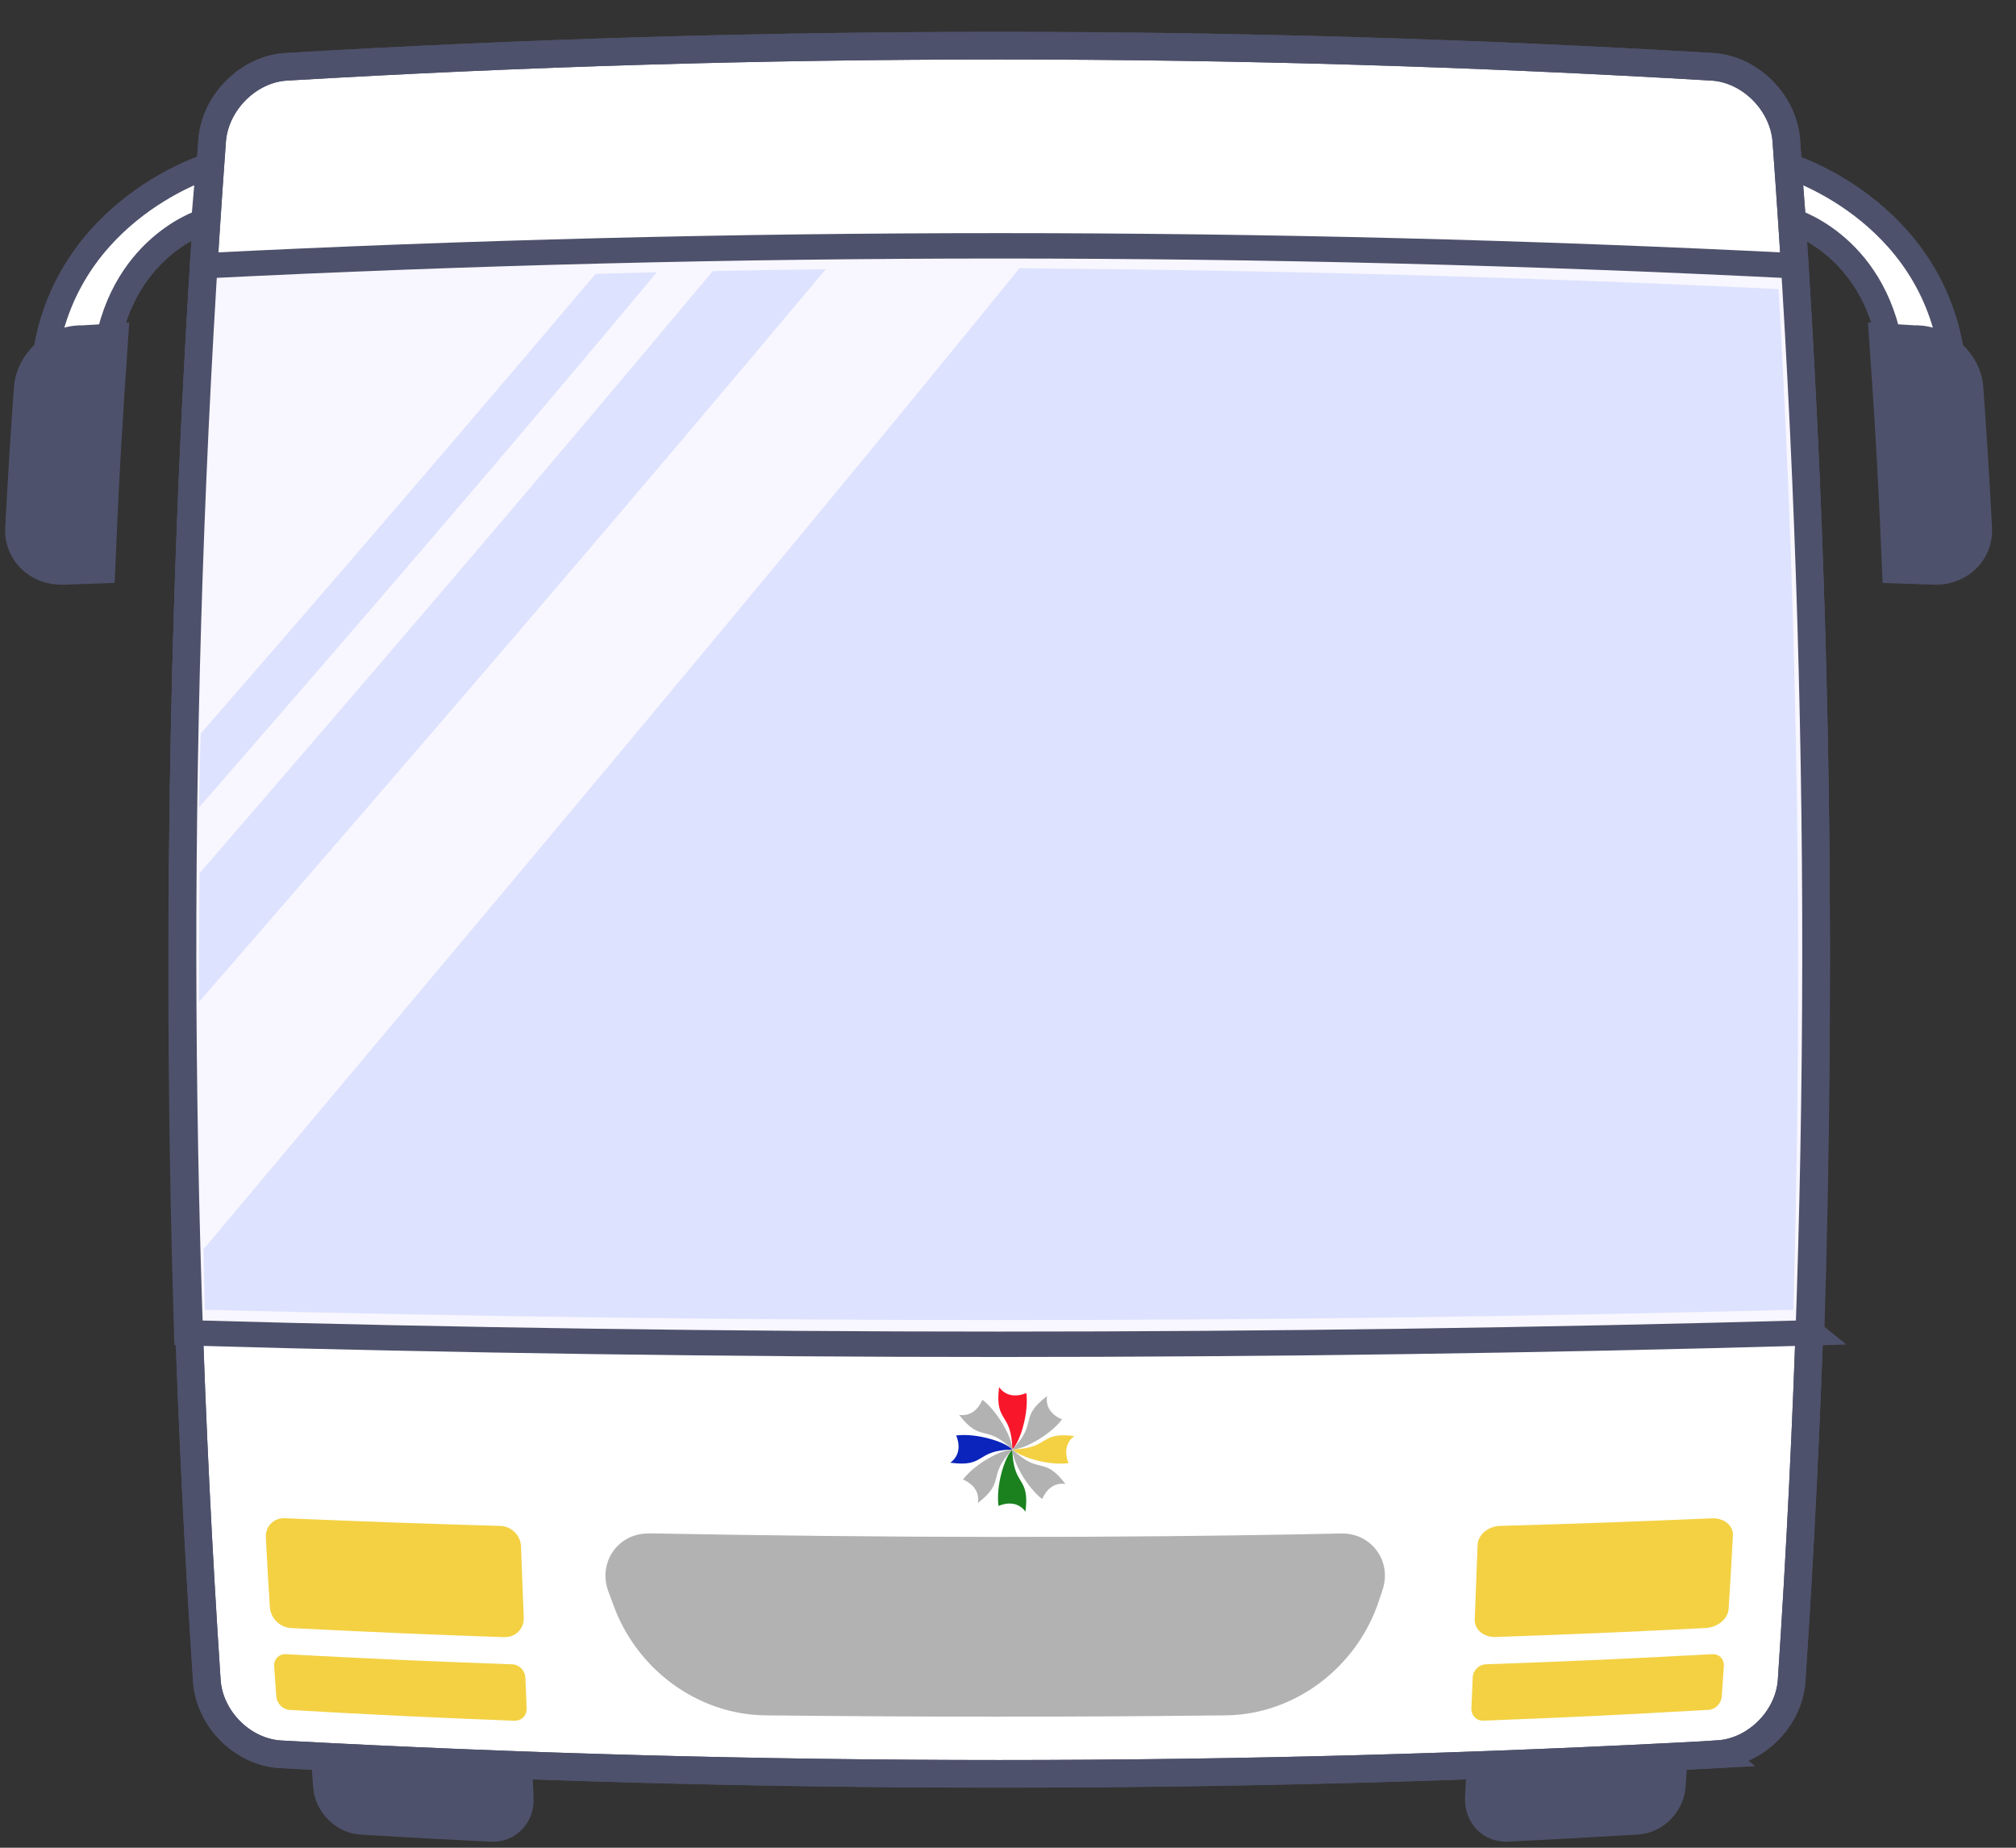 <svg width="60" height="55" viewBox="0 0 60 55" fill="none" xmlns="http://www.w3.org/2000/svg">
<rect x="0" y="0" width="60" height="55" fill="#333333" stroke="none"/>
<path d="M44.87 54.596C46.424 54.519 47.201 54.477 48.755 54.383C49.366 54.345 49.897 53.806 49.944 53.182C50.139 50.507 50.224 49.17 50.368 46.495C47.872 46.605 46.62 46.652 44.123 46.729C44.021 49.437 43.962 50.791 43.826 53.5C43.792 54.133 44.259 54.625 44.87 54.596Z" fill="#4E516B" stroke="#4E516B" stroke-width="0.446" stroke-miterlimit="10"/>
<path d="M10.73 54.386C12.284 54.48 13.061 54.522 14.615 54.598C15.226 54.628 15.693 54.136 15.659 53.503C15.524 50.794 15.464 49.44 15.362 46.731C12.866 46.655 11.614 46.608 9.117 46.498C9.262 49.173 9.346 50.51 9.542 53.185C9.588 53.809 10.119 54.348 10.73 54.386Z" fill="#4E516B" stroke="#4E516B" stroke-width="0.446" stroke-miterlimit="10"/>
<path d="M51.143 52.218C36.852 52.995 22.634 52.995 8.34 52.218C7.223 52.15 6.242 51.174 6.157 50.044C5.139 34.71 5.194 19.498 6.315 4.172C6.408 3.047 7.389 2.066 8.497 1.99C22.685 1.149 36.793 1.149 50.981 1.99C52.089 2.066 53.07 3.047 53.163 4.172C54.288 19.498 54.344 34.71 53.321 50.04C53.236 51.165 52.255 52.142 51.138 52.214L51.143 52.218Z" fill="white" stroke="#4E516B" stroke-width="0.822" stroke-miterlimit="10"/>
<path d="M15.019 48.733C12.476 48.643 11.202 48.588 8.659 48.461C8.332 48.444 8.052 48.164 8.031 47.837C7.98 47.009 7.954 46.593 7.912 45.761C7.895 45.434 8.145 45.179 8.477 45.192C11.041 45.298 12.327 45.345 14.892 45.421C15.223 45.43 15.499 45.706 15.507 46.041C15.537 46.886 15.554 47.306 15.588 48.147C15.601 48.478 15.346 48.741 15.019 48.728V48.733Z" fill="#F3D143"/>
<path d="M50.76 48.46C48.264 48.587 47.016 48.638 44.519 48.727C44.158 48.74 43.878 48.507 43.891 48.201C43.925 47.314 43.942 46.872 43.976 45.985C43.989 45.684 44.29 45.429 44.651 45.42C47.169 45.348 48.429 45.301 50.947 45.195C51.308 45.178 51.588 45.407 51.575 45.705C51.529 46.579 51.503 47.012 51.448 47.887C51.431 48.184 51.125 48.439 50.764 48.46H50.76Z" fill="#F3D143"/>
<path d="M15.325 51.221C12.642 51.115 11.305 51.051 8.622 50.899C8.418 50.886 8.24 50.708 8.223 50.499C8.197 50.139 8.184 49.956 8.159 49.595C8.146 49.387 8.303 49.23 8.507 49.239C11.203 49.383 12.549 49.442 15.245 49.54C15.453 49.548 15.627 49.723 15.635 49.935C15.652 50.304 15.661 50.487 15.673 50.852C15.682 51.064 15.525 51.225 15.317 51.217L15.325 51.221Z" fill="#F3D143"/>
<path d="M50.852 50.895C48.168 51.048 46.831 51.115 44.148 51.217C43.944 51.226 43.783 51.06 43.791 50.852C43.808 50.483 43.817 50.3 43.83 49.935C43.838 49.723 44.012 49.549 44.22 49.54C46.916 49.443 48.262 49.383 50.958 49.239C51.166 49.226 51.319 49.388 51.306 49.596C51.28 49.956 51.268 50.139 51.242 50.5C51.229 50.708 51.051 50.886 50.843 50.899L50.852 50.895Z" fill="#F3D143"/>
<path d="M19.323 45.642C26.187 45.773 33.052 45.794 39.917 45.646C40.813 45.629 41.433 46.465 41.148 47.323C41.106 47.45 41.085 47.514 41.042 47.641C40.393 49.624 38.55 51.025 36.512 51.059C31.919 51.114 27.338 51.11 22.74 51.059C20.757 51.021 18.957 49.696 18.261 47.79C18.197 47.62 18.168 47.535 18.104 47.365C17.786 46.499 18.405 45.625 19.323 45.646V45.642Z" fill="#B2B2B2"/>
<path d="M53.922 39.673C37.793 40.128 21.686 40.128 5.557 39.673C5.226 29.051 5.383 18.522 6.028 7.913C21.855 7.119 37.619 7.119 53.446 7.913C54.092 18.518 54.249 29.047 53.917 39.669L53.922 39.673Z" fill="#F8F6FE" stroke="#4E516B" stroke-width="0.756" stroke-miterlimit="10"/>
<path d="M5.978 21.831C9.927 17.297 13.845 12.742 17.726 8.152C18.456 8.131 18.821 8.122 19.547 8.105C15.072 13.476 10.508 18.77 5.919 24.039C5.936 23.156 5.949 22.714 5.974 21.827L5.978 21.831Z" fill="#DDE2FE"/>
<path d="M5.94 25.992C11.077 20.057 16.18 14.092 21.215 8.068C22.557 8.042 23.232 8.029 24.573 8.017C18.434 15.353 12.198 22.6 5.923 29.821C5.923 28.293 5.923 27.525 5.94 25.996V25.992Z" fill="#DDE2FE"/>
<path d="M53.369 38.986C37.606 39.394 21.859 39.394 6.096 38.986C6.079 38.264 6.07 37.907 6.058 37.186C14.192 27.485 22.36 17.814 30.342 7.985C37.882 8.041 45.401 8.244 52.932 8.605C53.514 18.748 53.658 28.831 53.374 38.986H53.369Z" fill="#DDE2FE"/>
<path d="M58.154 11.164C57.432 11.122 57.067 11.105 56.346 11.067C56.108 7.488 53.493 6.63 53.374 6.592C53.319 5.93 53.289 5.598 53.23 4.94C53.395 4.991 57.819 6.414 58.158 11.169L58.154 11.164Z" fill="white" stroke="#4E516B" stroke-width="0.756" stroke-miterlimit="10"/>
<path d="M57.111 9.897C56.593 9.867 56.334 9.85 55.816 9.82C56.02 12.754 56.105 14.219 56.228 17.152C56.755 17.169 57.018 17.178 57.544 17.199C58.436 17.229 59.128 16.562 59.081 15.705C58.992 14.04 58.941 13.208 58.822 11.54C58.763 10.682 57.994 9.943 57.115 9.892L57.111 9.897Z" fill="#4E516B" stroke="#4E516B" stroke-width="0.411" stroke-miterlimit="10"/>
<path d="M1.287 11.164C2.009 11.122 2.374 11.105 3.096 11.067C3.334 7.488 5.949 6.63 6.068 6.592C6.123 5.93 6.153 5.598 6.212 4.94C6.047 4.991 1.623 6.414 1.283 11.169L1.287 11.164Z" fill="white" stroke="#4E516B" stroke-width="0.756" stroke-miterlimit="10"/>
<path d="M2.331 9.897C2.848 9.867 3.107 9.85 3.625 9.82C3.422 12.754 3.337 14.219 3.214 17.152C2.687 17.169 2.424 17.178 1.897 17.199C1.006 17.229 0.314 16.562 0.361 15.705C0.45 14.04 0.501 13.208 0.62 11.54C0.679 10.682 1.447 9.943 2.326 9.892L2.331 9.897Z" fill="#4E516B" stroke="#4E516B" stroke-width="0.411" stroke-miterlimit="10"/>
<path d="M29.739 41.295C29.909 41.529 30.198 41.609 30.546 41.465C30.622 42.047 30.372 42.904 30.13 43.142C30.104 42.008 29.599 42.369 29.735 41.291L29.739 41.295Z" fill="#F8172A"/>
<path d="M28.287 43.535C28.521 43.366 28.601 43.077 28.457 42.729C29.039 42.652 29.892 42.903 30.13 43.145C28.996 43.179 29.361 43.68 28.287 43.54V43.535Z" fill="#0B24BB"/>
<path d="M31.976 42.745C31.743 42.915 31.662 43.203 31.802 43.551C31.221 43.632 30.372 43.382 30.134 43.144C31.263 43.11 30.907 42.613 31.976 42.745Z" fill="#F3D143"/>
<path d="M30.52 44.996C30.35 44.763 30.066 44.682 29.718 44.826C29.637 44.245 29.887 43.387 30.129 43.149C30.159 44.283 30.656 43.922 30.52 44.996Z" fill="#1A811E"/>
<path d="M31.71 44.172C31.426 44.13 31.167 44.274 31.018 44.622C30.555 44.265 30.131 43.484 30.131 43.145C30.95 43.926 31.052 43.314 31.706 44.168L31.71 44.172Z" fill="#B2B2B2"/>
<path d="M29.106 44.733C29.148 44.444 29.004 44.185 28.66 44.041C29.012 43.574 29.794 43.149 30.129 43.149C29.352 43.973 29.959 44.071 29.106 44.737V44.733Z" fill="#B2B2B2"/>
<path d="M28.545 42.115C28.829 42.162 29.088 42.013 29.237 41.665C29.704 42.022 30.128 42.803 30.128 43.142C29.309 42.361 29.212 42.973 28.545 42.115Z" fill="#B2B2B2"/>
<path d="M31.163 41.558C31.116 41.846 31.26 42.105 31.608 42.25C31.252 42.721 30.471 43.145 30.131 43.145C30.908 42.322 30.301 42.224 31.158 41.558H31.163Z" fill="#B2B2B2"/>
<path d="M51.143 52.218C36.852 52.995 22.634 52.995 8.34 52.218C7.223 52.15 6.242 51.174 6.157 50.044C5.139 34.71 5.194 19.498 6.315 4.172C6.408 3.047 7.389 2.066 8.497 1.99C22.685 1.149 36.793 1.149 50.981 1.99C52.089 2.066 53.07 3.047 53.163 4.172C54.288 19.498 54.344 34.71 53.321 50.04C53.236 51.165 52.255 52.142 51.138 52.214L51.143 52.218Z" stroke="#4E516B" stroke-width="0.822" stroke-miterlimit="10"/>
</svg>
